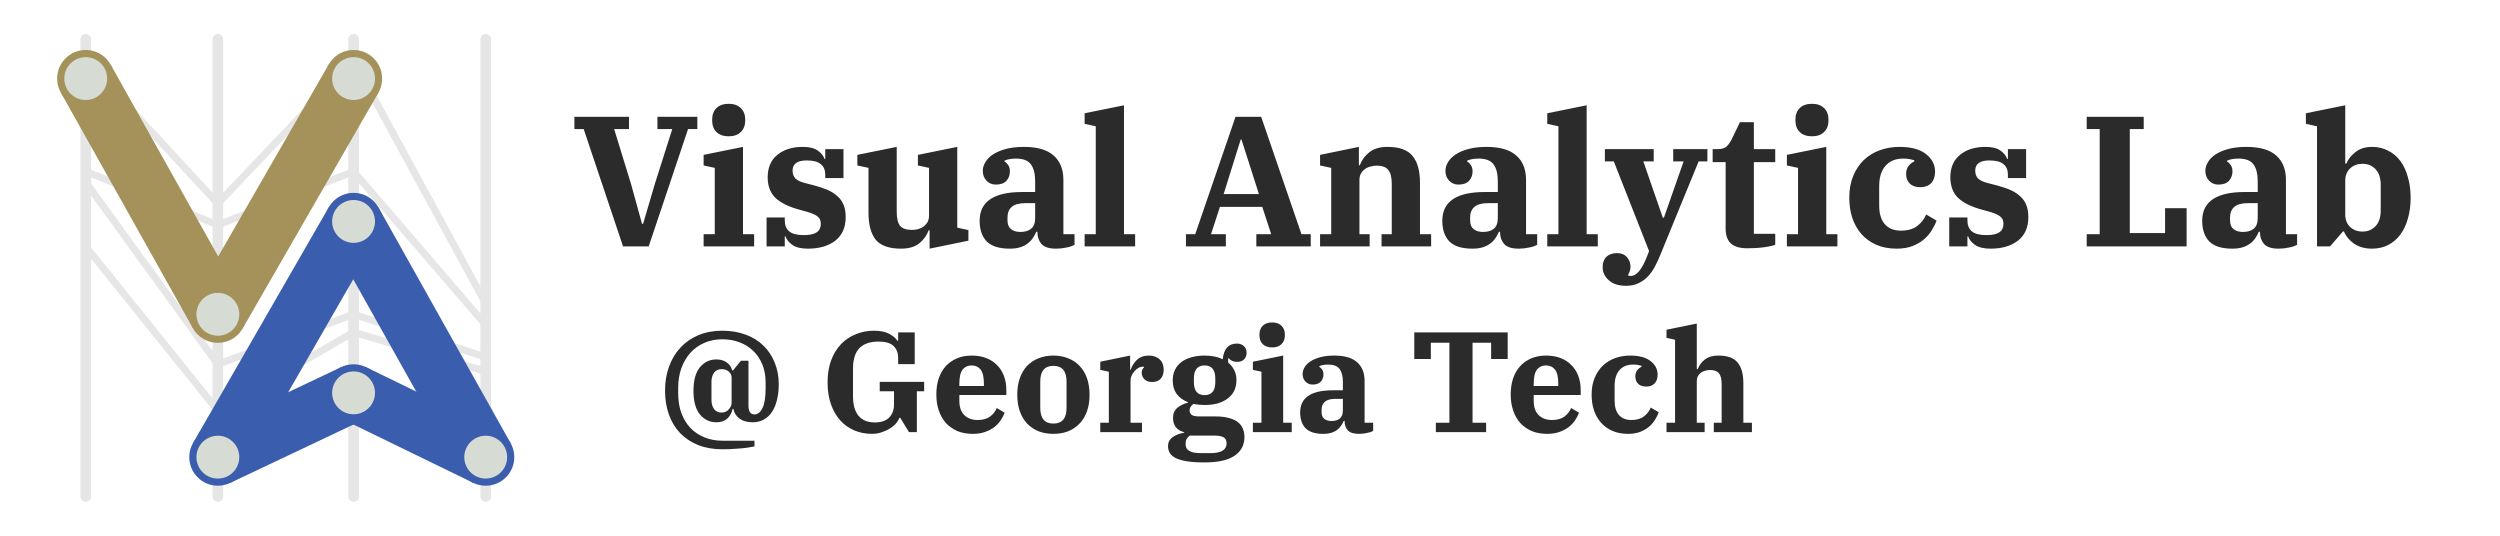 <svg width="700" height="150" viewBox="0 0 700 150" fill="none" xmlns="http://www.w3.org/2000/svg">
<path d="M99 11L99 139" stroke="#E6E6E6" stroke-width="3" stroke-linecap="round"/>
<path d="M136 11L136 139" stroke="#E6E6E6" stroke-width="3" stroke-linecap="round"/>
<path d="M61 11L61 139" stroke="#E6E6E6" stroke-width="3" stroke-linecap="round"/>
<path d="M24 11L24 139" stroke="#E6E6E6" stroke-width="3" stroke-linecap="round"/>
<path d="M136 100L99 88" stroke="#E6E6E6" stroke-width="2"/>
<path d="M99 88L61 102" stroke="#E6E6E6" stroke-width="2"/>
<path d="M99 93L61 115" stroke="#E6E6E6" stroke-width="2"/>
<path d="M99 93L136 104" stroke="#E6E6E6" stroke-width="2"/>
<path d="M99 48L61 63" stroke="#E6E6E6" stroke-width="2"/>
<path d="M136 127.706L99 116.412" stroke="#E6E6E6" stroke-width="2"/>
<path d="M99 116.412L61 127.706" stroke="#E6E6E6" stroke-width="2"/>
<path d="M24 48L61 63" stroke="#E6E6E6" stroke-width="2"/>
<path d="M24 51L61 102" stroke="#E6E6E6" stroke-width="2"/>
<path d="M24 69L61 115" stroke="#E6E6E6" stroke-width="2"/>
<path d="M99 48L136 91" stroke="#E6E6E6" stroke-width="2"/>
<path d="M99 17L136 85" stroke="#E6E6E6" stroke-width="2"/>
<path d="M99 17L61 57" stroke="#E6E6E6" stroke-width="2"/>
<path d="M24 17L61 57" stroke="#E6E6E6" stroke-width="2"/>
<path d="M61 128L99 62" stroke="#3A5DAE" stroke-width="16"/>
<path d="M61 128L99 110" stroke="#3A5DAE" stroke-width="16"/>
<path d="M99 62L136 128" stroke="#3A5DAE" stroke-width="16"/>
<path d="M99 110L136 128" stroke="#3A5DAE" stroke-width="16"/>
<circle cx="136" cy="128" r="7" fill="#D6DBD4" stroke="#3A5DAE" stroke-width="2"/>
<circle cx="99" cy="62" r="7" fill="#D6DBD4" stroke="#3A5DAE" stroke-width="2"/>
<circle cx="61" cy="128" r="7" fill="#D6DBD4" stroke="#3A5DAE" stroke-width="2"/>
<circle cx="99" cy="110" r="7" fill="#D6DBD4" stroke="#3A5DAE" stroke-width="2"/>
<path d="M61 88L99 22" stroke="#A4925A" stroke-width="16"/>
<circle cx="99" cy="22" r="7" fill="#D6DBD4" stroke="#A4925A" stroke-width="2"/>
<path d="M24 22L61 88" stroke="#A4925A" stroke-width="16"/>
<circle cx="61" cy="88" r="7" fill="#D6DBD4" stroke="#A4925A" stroke-width="2"/>
<circle cx="24" cy="22" r="7" fill="#D6DBD4" stroke="#A4925A" stroke-width="2"/>
<path d="M163.432 36.136H160.832V32.704H176.12V36.136H171.96L176.692 51.528L179.76 62.656H180.072L183.348 51.528L188.236 36.136H184.076V32.704H195.256V36.136H192.656L181.632 69H174.456L163.432 36.136ZM204.034 38.164C202.578 38.164 201.434 37.765 200.602 36.968C199.805 36.171 199.406 35.096 199.406 33.744V33.484C199.406 32.132 199.805 31.057 200.602 30.26C201.434 29.463 202.578 29.064 204.034 29.064C205.49 29.064 206.617 29.463 207.414 30.26C208.246 31.057 208.662 32.132 208.662 33.484V33.744C208.662 35.096 208.246 36.171 207.414 36.968C206.617 37.765 205.49 38.164 204.034 38.164ZM197.014 65.568H200.134V47.004L197.014 46.328V43.364L208.038 41.128V65.568H211.158V69H197.014V65.568ZM226.236 69.624C224.329 69.624 222.873 69.277 221.868 68.584C220.862 67.856 220.221 67.059 219.944 66.192H219.736V69H214.64V60.888H219.736V61.72C219.736 63.072 220.152 64.095 220.984 64.788C221.816 65.481 223.168 65.828 225.04 65.828C226.704 65.828 227.917 65.568 228.68 65.048C229.442 64.528 229.824 63.731 229.824 62.656C229.824 61.789 229.546 61.131 228.992 60.68C228.437 60.195 227.518 59.761 226.236 59.38L223.792 58.704C220.776 57.872 218.54 56.763 217.084 55.376C215.662 53.955 214.952 52.048 214.952 49.656C214.952 46.917 215.853 44.82 217.656 43.364C219.458 41.873 221.833 41.128 224.78 41.128C226.617 41.128 228.021 41.475 228.992 42.168C229.962 42.861 230.586 43.641 230.864 44.508H231.072V41.752H236.168V49.864H231.072V48.928C231.072 47.611 230.656 46.623 229.824 45.964C229.026 45.271 227.709 44.924 225.872 44.924C223.237 44.924 221.92 45.877 221.92 47.784C221.92 48.685 222.18 49.413 222.7 49.968C223.254 50.523 224.242 50.973 225.664 51.32L227.9 51.892C229.356 52.273 230.638 52.707 231.748 53.192C232.857 53.677 233.776 54.267 234.504 54.96C235.266 55.619 235.838 56.433 236.22 57.404C236.601 58.34 236.792 59.467 236.792 60.784C236.792 63.661 235.821 65.863 233.88 67.388C231.938 68.879 229.39 69.624 226.236 69.624ZM252.278 69.624C248.95 69.624 246.593 68.792 245.206 67.128C243.854 65.429 243.178 62.899 243.178 59.536V47.004L240.058 46.328V43.364L251.082 41.128V59.276C251.082 61.113 251.394 62.431 252.018 63.228C252.677 63.991 253.769 64.372 255.294 64.372C255.883 64.372 256.473 64.303 257.062 64.164C257.651 63.991 258.171 63.748 258.622 63.436C259.073 63.089 259.437 62.673 259.714 62.188C259.991 61.668 260.13 61.044 260.13 60.316V47.004L257.01 46.328V43.364L268.034 41.128V63.748L271.154 64.424V67.388L260.286 69.624V64.476H260.026C259.541 65.863 258.674 67.076 257.426 68.116C256.178 69.121 254.462 69.624 252.278 69.624ZM282.722 69.624C279.775 69.624 277.626 68.948 276.274 67.596C274.957 66.209 274.298 64.285 274.298 61.824C274.298 56.451 278.267 53.764 286.206 53.764H289.846V50.8C289.846 48.685 289.447 47.091 288.65 46.016C287.853 44.941 286.466 44.404 284.49 44.404C283.762 44.404 283.138 44.456 282.618 44.56C282.098 44.664 281.647 44.803 281.266 44.976V45.236C281.613 45.409 281.942 45.721 282.254 46.172C282.601 46.623 282.774 47.229 282.774 47.992C282.774 49.032 282.445 49.916 281.786 50.644C281.127 51.337 280.139 51.684 278.822 51.684C277.782 51.684 276.915 51.32 276.222 50.592C275.529 49.864 275.182 48.945 275.182 47.836C275.182 47.004 275.425 46.189 275.91 45.392C276.395 44.56 277.123 43.832 278.094 43.208C279.065 42.584 280.261 42.081 281.682 41.7C283.138 41.319 284.802 41.128 286.674 41.128C290.453 41.128 293.243 41.943 295.046 43.572C296.849 45.167 297.75 47.437 297.75 50.384V65.568H300.87V68.532C300.281 68.879 299.518 69.139 298.582 69.312C297.646 69.52 296.675 69.624 295.67 69.624C293.763 69.624 292.411 69.191 291.614 68.324C290.851 67.423 290.47 66.313 290.47 64.996V64.892H290.158C289.915 65.481 289.603 66.053 289.222 66.608C288.875 67.163 288.407 67.665 287.818 68.116C287.263 68.567 286.57 68.931 285.738 69.208C284.906 69.485 283.901 69.624 282.722 69.624ZM285.686 64.944C286.969 64.944 287.974 64.649 288.702 64.06C289.465 63.471 289.846 62.448 289.846 60.992V56.884H287.038C285.374 56.884 284.126 57.231 283.294 57.924C282.497 58.617 282.098 59.605 282.098 60.888V61.72C282.098 62.829 282.427 63.644 283.086 64.164C283.745 64.684 284.611 64.944 285.686 64.944ZM303.693 65.568H306.813V35.356L303.693 34.68V31.716L314.717 29.48V65.568H317.837V69H303.693V65.568ZM332.064 65.568H334.664L345.948 32.704H353.124L364.408 65.568H367.008V69H351.772V65.568H355.932L353.436 57.924H341.58L339.084 65.568H343.244V69H332.064V65.568ZM342.62 54.336H352.5L347.612 39.048H347.404L342.62 54.336ZM369.619 65.568H372.739V47.004L369.619 46.328V43.364L380.487 41.128V46.276H380.747C381.233 44.889 382.099 43.693 383.347 42.688C384.595 41.648 386.311 41.128 388.495 41.128C391.823 41.128 394.163 41.977 395.515 43.676C396.902 45.34 397.595 47.853 397.595 51.216V65.568H400.715V69H386.831V65.568H389.691V51.476C389.691 49.639 389.362 48.339 388.703 47.576C388.079 46.779 387.005 46.38 385.479 46.38C384.89 46.38 384.301 46.467 383.711 46.64C383.122 46.779 382.602 47.021 382.151 47.368C381.701 47.68 381.337 48.096 381.059 48.616C380.782 49.101 380.643 49.708 380.643 50.436V65.568H383.503V69H369.619V65.568ZM412.265 69.624C409.318 69.624 407.169 68.948 405.817 67.596C404.5 66.209 403.841 64.285 403.841 61.824C403.841 56.451 407.81 53.764 415.749 53.764H419.389V50.8C419.389 48.685 418.99 47.091 418.193 46.016C417.396 44.941 416.009 44.404 414.033 44.404C413.305 44.404 412.681 44.456 412.161 44.56C411.641 44.664 411.19 44.803 410.809 44.976V45.236C411.156 45.409 411.485 45.721 411.797 46.172C412.144 46.623 412.317 47.229 412.317 47.992C412.317 49.032 411.988 49.916 411.329 50.644C410.67 51.337 409.682 51.684 408.365 51.684C407.325 51.684 406.458 51.32 405.765 50.592C405.072 49.864 404.725 48.945 404.725 47.836C404.725 47.004 404.968 46.189 405.453 45.392C405.938 44.56 406.666 43.832 407.637 43.208C408.608 42.584 409.804 42.081 411.225 41.7C412.681 41.319 414.345 41.128 416.217 41.128C419.996 41.128 422.786 41.943 424.589 43.572C426.392 45.167 427.293 47.437 427.293 50.384V65.568H430.413V68.532C429.824 68.879 429.061 69.139 428.125 69.312C427.189 69.52 426.218 69.624 425.213 69.624C423.306 69.624 421.954 69.191 421.157 68.324C420.394 67.423 420.013 66.313 420.013 64.996V64.892H419.701C419.458 65.481 419.146 66.053 418.765 66.608C418.418 67.163 417.95 67.665 417.361 68.116C416.806 68.567 416.113 68.931 415.281 69.208C414.449 69.485 413.444 69.624 412.265 69.624ZM415.229 64.944C416.512 64.944 417.517 64.649 418.245 64.06C419.008 63.471 419.389 62.448 419.389 60.992V56.884H416.581C414.917 56.884 413.669 57.231 412.837 57.924C412.04 58.617 411.641 59.605 411.641 60.888V61.72C411.641 62.829 411.97 63.644 412.629 64.164C413.288 64.684 414.154 64.944 415.229 64.944ZM433.236 65.568H436.356V35.356L433.236 34.68V31.716L444.26 29.48V65.568H447.38V69H433.236V65.568ZM455.293 80.024C453.213 80.024 451.601 79.504 450.457 78.464C449.313 77.459 448.741 76.245 448.741 74.824C448.741 73.576 449.088 72.605 449.781 71.912C450.509 71.219 451.497 70.872 452.745 70.872C453.958 70.872 454.894 71.253 455.553 72.016C456.212 72.779 456.541 73.663 456.541 74.668C456.541 75.119 456.472 75.535 456.333 75.916C456.194 76.332 456.038 76.661 455.865 76.904L455.969 77.216C456.108 77.251 456.298 77.268 456.541 77.268C457.442 77.268 458.274 76.783 459.037 75.812C459.8 74.841 460.528 73.455 461.221 71.652L461.741 70.3L451.861 45.184H449.365V41.752H463.041V45.184H460.129L465.589 60.94H465.901L471.413 45.184H468.501V41.752H478.069V45.184H475.625L464.705 71.808C464.324 72.744 463.873 73.697 463.353 74.668C462.833 75.673 462.209 76.557 461.481 77.32C460.753 78.117 459.886 78.759 458.881 79.244C457.876 79.764 456.68 80.024 455.293 80.024ZM489.264 69.52C487.184 69.52 485.641 69.069 484.636 68.168C483.665 67.232 483.18 65.863 483.18 64.06V45.392H479.54V41.752H480.944C482.088 41.752 482.92 41.509 483.44 41.024C483.995 40.504 484.515 39.741 485 38.736L487.184 34.212H491.084V41.752H497.064V45.392H491.084V65.464H497.064V68.532C496.509 68.775 495.521 69 494.1 69.208C492.679 69.416 491.067 69.52 489.264 69.52ZM507.35 38.164C505.894 38.164 504.75 37.765 503.918 36.968C503.121 36.171 502.722 35.096 502.722 33.744V33.484C502.722 32.132 503.121 31.057 503.918 30.26C504.75 29.463 505.894 29.064 507.35 29.064C508.806 29.064 509.933 29.463 510.73 30.26C511.562 31.057 511.978 32.132 511.978 33.484V33.744C511.978 35.096 511.562 36.171 510.73 36.968C509.933 37.765 508.806 38.164 507.35 38.164ZM500.33 65.568H503.45V47.004L500.33 46.328V43.364L511.354 41.128V65.568H514.474V69H500.33V65.568ZM531.112 69.624C528.928 69.624 527.004 69.26 525.34 68.532C523.711 67.804 522.324 66.799 521.18 65.516C520.071 64.233 519.222 62.725 518.632 60.992C518.078 59.259 517.8 57.369 517.8 55.324C517.8 53.036 518.164 51.025 518.892 49.292C519.62 47.524 520.608 46.033 521.856 44.82C523.139 43.607 524.63 42.688 526.328 42.064C528.062 41.44 529.916 41.128 531.892 41.128C535.082 41.128 537.526 41.787 539.224 43.104C540.958 44.421 541.824 46.085 541.824 48.096C541.824 49.413 541.46 50.471 540.732 51.268C540.004 52.031 538.999 52.412 537.716 52.412C536.434 52.412 535.446 52.083 534.752 51.424C534.059 50.731 533.712 49.829 533.712 48.72C533.712 47.819 533.938 47.073 534.388 46.484C534.874 45.895 535.411 45.461 536 45.184V44.872C535.654 44.768 535.238 44.664 534.752 44.56C534.302 44.456 533.678 44.404 532.88 44.404C530.766 44.404 529.119 45.08 527.94 46.432C526.762 47.749 526.172 49.656 526.172 52.152V57.56C526.172 59.848 526.71 61.599 527.784 62.812C528.859 63.991 530.35 64.58 532.256 64.58C534.198 64.58 535.74 64.129 536.884 63.228C538.028 62.327 538.843 61.269 539.328 60.056L542.24 61.772C541.928 62.639 541.478 63.54 540.888 64.476C540.334 65.412 539.606 66.261 538.704 67.024C537.803 67.787 536.728 68.411 535.48 68.896C534.232 69.381 532.776 69.624 531.112 69.624ZM557.38 69.624C555.474 69.624 554.018 69.277 553.012 68.584C552.007 67.856 551.366 67.059 551.088 66.192H550.88V69H545.784V60.888H550.88V61.72C550.88 63.072 551.296 64.095 552.128 64.788C552.96 65.481 554.312 65.828 556.184 65.828C557.848 65.828 559.062 65.568 559.824 65.048C560.587 64.528 560.968 63.731 560.968 62.656C560.968 61.789 560.691 61.131 560.136 60.68C559.582 60.195 558.663 59.761 557.38 59.38L554.936 58.704C551.92 57.872 549.684 56.763 548.228 55.376C546.807 53.955 546.096 52.048 546.096 49.656C546.096 46.917 546.998 44.82 548.8 43.364C550.603 41.873 552.978 41.128 555.924 41.128C557.762 41.128 559.166 41.475 560.136 42.168C561.107 42.861 561.731 43.641 562.008 44.508H562.216V41.752H567.312V49.864H562.216V48.928C562.216 47.611 561.8 46.623 560.968 45.964C560.171 45.271 558.854 44.924 557.016 44.924C554.382 44.924 553.064 45.877 553.064 47.784C553.064 48.685 553.324 49.413 553.844 49.968C554.399 50.523 555.387 50.973 556.808 51.32L559.044 51.892C560.5 52.273 561.783 52.707 562.892 53.192C564.002 53.677 564.92 54.267 565.648 54.96C566.411 55.619 566.983 56.433 567.364 57.404C567.746 58.34 567.936 59.467 567.936 60.784C567.936 63.661 566.966 65.863 565.024 67.388C563.083 68.879 560.535 69.624 557.38 69.624ZM584.277 65.568H587.917V36.136H584.277V32.704H600.241V36.136H596.341V65.256H606.221V58.288H612.253V69H584.277V65.568ZM625.038 69.624C622.092 69.624 619.942 68.948 618.59 67.596C617.273 66.209 616.614 64.285 616.614 61.824C616.614 56.451 620.584 53.764 628.522 53.764H632.162V50.8C632.162 48.685 631.764 47.091 630.966 46.016C630.169 44.941 628.782 44.404 626.806 44.404C626.078 44.404 625.454 44.456 624.934 44.56C624.414 44.664 623.964 44.803 623.582 44.976V45.236C623.929 45.409 624.258 45.721 624.57 46.172C624.917 46.623 625.09 47.229 625.09 47.992C625.09 49.032 624.761 49.916 624.102 50.644C623.444 51.337 622.456 51.684 621.138 51.684C620.098 51.684 619.232 51.32 618.538 50.592C617.845 49.864 617.498 48.945 617.498 47.836C617.498 47.004 617.741 46.189 618.226 45.392C618.712 44.56 619.44 43.832 620.41 43.208C621.381 42.584 622.577 42.081 623.998 41.7C625.454 41.319 627.118 41.128 628.99 41.128C632.769 41.128 635.56 41.943 637.362 43.572C639.165 45.167 640.066 47.437 640.066 50.384V65.568H643.186V68.532C642.597 68.879 641.834 69.139 640.898 69.312C639.962 69.52 638.992 69.624 637.986 69.624C636.08 69.624 634.728 69.191 633.93 68.324C633.168 67.423 632.786 66.313 632.786 64.996V64.892H632.474C632.232 65.481 631.92 66.053 631.538 66.608C631.192 67.163 630.724 67.665 630.134 68.116C629.58 68.567 628.886 68.931 628.054 69.208C627.222 69.485 626.217 69.624 625.038 69.624ZM628.002 64.944C629.285 64.944 630.29 64.649 631.018 64.06C631.781 63.471 632.162 62.448 632.162 60.992V56.884H629.354C627.69 56.884 626.442 57.231 625.61 57.924C624.813 58.617 624.414 59.605 624.414 60.888V61.72C624.414 62.829 624.744 63.644 625.402 64.164C626.061 64.684 626.928 64.944 628.002 64.944ZM664.157 69.624C662.147 69.624 660.448 69.139 659.061 68.168C657.709 67.197 656.791 66.071 656.305 64.788H656.045L652.405 69H648.765V35.356L645.645 34.68V31.716L656.669 29.48V45.808H656.981C657.467 44.595 658.316 43.52 659.529 42.584C660.743 41.613 662.285 41.128 664.157 41.128C665.821 41.128 667.312 41.475 668.629 42.168C669.981 42.827 671.125 43.78 672.061 45.028C672.997 46.276 673.708 47.784 674.193 49.552C674.713 51.285 674.973 53.227 674.973 55.376C674.973 57.525 674.713 59.484 674.193 61.252C673.708 62.985 672.997 64.476 672.061 65.724C671.125 66.972 669.981 67.943 668.629 68.636C667.312 69.295 665.821 69.624 664.157 69.624ZM661.505 64.84C662.961 64.84 664.175 64.337 665.145 63.332C666.116 62.327 666.601 60.853 666.601 58.912V51.788C666.601 49.847 666.116 48.373 665.145 47.368C664.175 46.363 662.961 45.86 661.505 45.86C660.119 45.86 658.957 46.293 658.021 47.16C657.12 48.027 656.669 49.188 656.669 50.644V60.056C656.669 61.512 657.12 62.673 658.021 63.54C658.957 64.407 660.119 64.84 661.505 64.84ZM202.252 125.8C199.719 125.8 197.452 125.4 195.452 124.6C193.479 123.8 191.799 122.68 190.412 121.24C189.052 119.8 188.012 118.08 187.292 116.08C186.572 114.053 186.212 111.813 186.212 109.36C186.212 106.933 186.585 104.693 187.332 102.64C188.079 100.587 189.145 98.813 190.532 97.32C191.919 95.827 193.599 94.667 195.572 93.84C197.545 93.013 199.772 92.6 202.252 92.6C204.625 92.6 206.785 92.96 208.732 93.68C210.679 94.373 212.332 95.387 213.692 96.72C215.079 98.027 216.145 99.613 216.892 101.48C217.665 103.32 218.052 105.373 218.052 107.64C218.052 109.16 217.892 110.573 217.572 111.88C217.279 113.187 216.825 114.307 216.212 115.24C215.625 116.173 214.865 116.907 213.932 117.44C213.025 117.973 211.959 118.24 210.732 118.24C209.212 118.24 207.985 117.893 207.052 117.2C206.119 116.507 205.545 115.6 205.332 114.48H205.132C204.892 115.6 204.399 116.507 203.652 117.2C202.905 117.893 201.879 118.24 200.572 118.24C198.732 118.24 197.199 117.507 195.972 116.04C194.772 114.573 194.172 112.373 194.172 109.44C194.172 106.507 194.772 104.307 195.972 102.84C197.199 101.373 198.732 100.64 200.572 100.64C201.772 100.64 202.759 100.933 203.532 101.52C204.305 102.08 204.799 102.813 205.012 103.72H205.252L207.452 101H209.572V113.52C209.572 114.32 209.705 114.947 209.972 115.4C210.239 115.827 210.665 116.04 211.252 116.04C212.159 116.04 212.905 115.453 213.492 114.28C214.079 113.08 214.372 111.187 214.372 108.6V107.08C214.372 105.213 214.065 103.533 213.452 102.04C212.839 100.547 211.985 99.28 210.892 98.24C209.825 97.2 208.545 96.4 207.052 95.84C205.585 95.28 203.985 95 202.252 95C200.412 95 198.732 95.333 197.212 96C195.692 96.667 194.385 97.6 193.292 98.8C192.225 100 191.385 101.44 190.772 103.12C190.185 104.773 189.892 106.6 189.892 108.6V110.12C189.892 112.147 190.185 113.987 190.772 115.64C191.385 117.267 192.225 118.653 193.292 119.8C194.385 120.947 195.692 121.827 197.212 122.44C198.732 123.08 200.412 123.4 202.252 123.4H211.252V125C210.639 125.133 209.945 125.253 209.172 125.36C208.399 125.467 207.599 125.547 206.772 125.6C205.945 125.68 205.132 125.733 204.332 125.76C203.559 125.787 202.865 125.8 202.252 125.8ZM202.012 115.52C202.865 115.52 203.545 115.227 204.052 114.64C204.585 114.053 204.852 113.44 204.852 112.8V105.72C204.852 105.053 204.585 104.493 204.052 104.04C203.545 103.587 202.865 103.36 202.012 103.36C201.105 103.36 200.412 103.693 199.932 104.36C199.452 105.027 199.212 105.88 199.212 106.92V111.96C199.212 113 199.452 113.853 199.932 114.52C200.412 115.187 201.105 115.52 202.012 115.52ZM244.161 121.48C242.347 121.48 240.667 121.147 239.121 120.48C237.601 119.813 236.294 118.867 235.201 117.64C234.107 116.387 233.254 114.88 232.641 113.12C232.027 111.333 231.721 109.32 231.721 107.08C231.721 104.733 232.054 102.667 232.721 100.88C233.414 99.067 234.347 97.547 235.521 96.32C236.721 95.093 238.107 94.173 239.681 93.56C241.254 92.92 242.934 92.6 244.721 92.6C246.561 92.6 248.014 92.907 249.081 93.52C250.174 94.133 250.894 94.76 251.241 95.4H251.481V93.08H256.121V101.96H251.481V100.2C251.481 98.813 251.054 97.707 250.201 96.88C249.347 96.053 247.961 95.64 246.041 95.64C243.614 95.64 241.801 96.267 240.601 97.52C239.427 98.747 238.841 100.667 238.841 103.28V110.92C238.841 113.347 239.361 115.187 240.401 116.44C241.467 117.667 242.961 118.28 244.881 118.28C246.747 118.28 248.121 117.813 249.001 116.88C249.881 115.92 250.321 114.733 250.321 113.32V109.56H246.321V106.92H258.761V109.56H256.721V121H254.521L252.081 117H251.801C251.667 117.453 251.387 117.947 250.961 118.48C250.534 118.987 249.974 119.467 249.281 119.92C248.614 120.347 247.841 120.707 246.961 121C246.107 121.32 245.174 121.48 244.161 121.48ZM272.416 121.48C270.763 121.48 269.296 121.213 268.016 120.68C266.763 120.12 265.696 119.36 264.816 118.4C263.963 117.413 263.31 116.253 262.856 114.92C262.403 113.56 262.176 112.08 262.176 110.48C262.176 108.8 262.403 107.28 262.856 105.92C263.336 104.56 264.003 103.413 264.856 102.48C265.736 101.547 266.776 100.827 267.976 100.32C269.203 99.813 270.563 99.56 272.056 99.56C273.55 99.56 274.896 99.787 276.096 100.24C277.296 100.693 278.31 101.347 279.136 102.2C279.99 103.027 280.643 104.04 281.096 105.24C281.55 106.44 281.776 107.773 281.776 109.24V110.6H268.616V112.2C268.616 113.987 269.083 115.333 270.016 116.24C270.95 117.147 272.19 117.6 273.736 117.6C275.176 117.6 276.336 117.28 277.216 116.64C278.096 115.973 278.723 115.173 279.096 114.24L281.296 115.56C281.056 116.227 280.71 116.907 280.256 117.6C279.803 118.293 279.216 118.933 278.496 119.52C277.776 120.08 276.91 120.547 275.896 120.92C274.883 121.293 273.723 121.48 272.416 121.48ZM268.616 108.08H275.496V107.52C275.496 105.6 275.19 104.253 274.576 103.48C273.963 102.707 273.123 102.32 272.056 102.32C270.99 102.32 270.15 102.707 269.536 103.48C268.923 104.253 268.616 105.6 268.616 107.52V108.08ZM294.953 118.6C297.406 118.6 298.633 117.133 298.633 114.2V106.84C298.633 103.907 297.406 102.44 294.953 102.44C292.499 102.44 291.273 103.907 291.273 106.84V114.2C291.273 117.133 292.499 118.6 294.953 118.6ZM294.953 121.48C293.433 121.48 292.046 121.24 290.793 120.76C289.566 120.253 288.499 119.533 287.593 118.6C286.713 117.667 286.033 116.52 285.553 115.16C285.073 113.8 284.833 112.253 284.833 110.52C284.833 108.787 285.073 107.24 285.553 105.88C286.033 104.52 286.713 103.373 287.593 102.44C288.499 101.507 289.566 100.8 290.793 100.32C292.046 99.813 293.433 99.56 294.953 99.56C296.473 99.56 297.846 99.813 299.073 100.32C300.326 100.8 301.393 101.507 302.273 102.44C303.179 103.373 303.873 104.52 304.353 105.88C304.833 107.24 305.073 108.787 305.073 110.52C305.073 112.253 304.833 113.8 304.353 115.16C303.873 116.52 303.179 117.667 302.273 118.6C301.393 119.533 300.326 120.253 299.073 120.76C297.846 121.24 296.473 121.48 294.953 121.48ZM308.074 118.36H310.474V104.08L308.074 103.56V101.28L316.434 99.56V103.52H316.594C316.967 102.4 317.567 101.467 318.394 100.72C319.22 99.947 320.3 99.56 321.634 99.56C322.94 99.56 323.967 99.92 324.714 100.64C325.46 101.333 325.834 102.293 325.834 103.52C325.834 104.587 325.554 105.427 324.994 106.04C324.434 106.653 323.647 106.96 322.634 106.96C321.674 106.96 320.94 106.707 320.434 106.2C319.927 105.667 319.674 105.04 319.674 104.32C319.674 104 319.74 103.707 319.874 103.44C320.007 103.173 320.167 103 320.354 102.92L320.314 102.72C320.234 102.693 320.114 102.68 319.954 102.68C319.527 102.68 319.114 102.8 318.714 103.04C318.314 103.28 317.954 103.587 317.634 103.96C317.314 104.333 317.047 104.747 316.834 105.2C316.647 105.653 316.554 106.093 316.554 106.52V118.36H319.754V121H308.074V118.36ZM337.245 129.48C335.272 129.48 333.632 129.373 332.325 129.16C331.018 128.947 329.965 128.64 329.165 128.24C328.392 127.84 327.845 127.36 327.525 126.8C327.205 126.24 327.045 125.6 327.045 124.88C327.045 123.867 327.472 123.04 328.325 122.4C329.205 121.787 330.285 121.373 331.565 121.16V121C330.632 120.787 329.872 120.347 329.285 119.68C328.725 118.987 328.445 118.107 328.445 117.04C328.445 115.813 328.845 114.867 329.645 114.2C330.472 113.507 331.458 113.027 332.605 112.76V112.6C331.245 112.067 330.192 111.293 329.445 110.28C328.725 109.267 328.365 108 328.365 106.48C328.365 105.36 328.578 104.373 329.005 103.52C329.432 102.667 330.032 101.947 330.805 101.36C331.578 100.773 332.512 100.333 333.605 100.04C334.698 99.72 335.912 99.56 337.245 99.56C338.205 99.56 339.098 99.64 339.925 99.8C340.778 99.96 341.592 100.227 342.365 100.6C342.658 97.667 343.978 96.2 346.325 96.2C347.098 96.2 347.738 96.427 348.245 96.88C348.778 97.307 349.045 97.933 349.045 98.76C349.045 99.533 348.805 100.16 348.325 100.64C347.872 101.093 347.218 101.32 346.365 101.32C345.378 101.32 344.605 100.987 344.045 100.32H343.885V101.52C344.605 102.107 345.165 102.8 345.565 103.6C345.992 104.4 346.205 105.36 346.205 106.48C346.205 107.6 345.992 108.587 345.565 109.44C345.138 110.293 344.525 111.013 343.725 111.6C342.952 112.187 342.018 112.64 340.925 112.96C339.832 113.253 338.618 113.4 337.285 113.4C336.725 113.4 336.192 113.373 335.685 113.32C335.178 113.267 334.685 113.187 334.205 113.08C333.458 113.56 333.085 114.173 333.085 114.92C333.085 115.48 333.298 115.907 333.725 116.2C334.152 116.467 334.832 116.6 335.765 116.6H340.405C341.845 116.6 343.072 116.747 344.085 117.04C345.125 117.307 345.965 117.693 346.605 118.2C347.245 118.707 347.712 119.32 348.005 120.04C348.298 120.733 348.445 121.52 348.445 122.4C348.445 124.613 347.525 126.347 345.685 127.6C343.845 128.853 341.032 129.48 337.245 129.48ZM337.285 110.64C339.285 110.64 340.285 109.413 340.285 106.96V106C340.285 103.547 339.285 102.32 337.285 102.32C335.285 102.32 334.285 103.547 334.285 106V106.96C334.285 109.413 335.285 110.64 337.285 110.64ZM331.965 124.36C331.965 125.213 332.298 125.84 332.965 126.24C333.658 126.667 334.765 126.88 336.285 126.88H338.845C341.912 126.88 343.445 125.973 343.445 124.16C343.445 123.28 343.138 122.693 342.525 122.4C341.938 122.107 341.072 121.96 339.925 121.96H333.125C332.752 122.253 332.458 122.573 332.245 122.92C332.058 123.293 331.965 123.773 331.965 124.36ZM356.208 97.28C355.088 97.28 354.208 96.973 353.568 96.36C352.955 95.747 352.648 94.92 352.648 93.88V93.68C352.648 92.64 352.955 91.813 353.568 91.2C354.208 90.587 355.088 90.28 356.208 90.28C357.328 90.28 358.195 90.587 358.808 91.2C359.448 91.813 359.768 92.64 359.768 93.68V93.88C359.768 94.92 359.448 95.747 358.808 96.36C358.195 96.973 357.328 97.28 356.208 97.28ZM350.808 118.36H353.208V104.08L350.808 103.56V101.28L359.288 99.56V118.36H361.688V121H350.808V118.36ZM370.527 121.48C368.26 121.48 366.607 120.96 365.567 119.92C364.553 118.853 364.047 117.373 364.047 115.48C364.047 111.347 367.1 109.28 373.207 109.28H376.007V107C376.007 105.373 375.7 104.147 375.087 103.32C374.473 102.493 373.407 102.08 371.887 102.08C371.327 102.08 370.847 102.12 370.447 102.2C370.047 102.28 369.7 102.387 369.407 102.52V102.72C369.673 102.853 369.927 103.093 370.167 103.44C370.433 103.787 370.567 104.253 370.567 104.84C370.567 105.64 370.313 106.32 369.807 106.88C369.3 107.413 368.54 107.68 367.527 107.68C366.727 107.68 366.06 107.4 365.527 106.84C364.993 106.28 364.727 105.573 364.727 104.72C364.727 104.08 364.913 103.453 365.287 102.84C365.66 102.2 366.22 101.64 366.967 101.16C367.713 100.68 368.633 100.293 369.727 100C370.847 99.707 372.127 99.56 373.567 99.56C376.473 99.56 378.62 100.187 380.007 101.44C381.393 102.667 382.087 104.413 382.087 106.68V118.36H384.487V120.64C384.033 120.907 383.447 121.107 382.727 121.24C382.007 121.4 381.26 121.48 380.487 121.48C379.02 121.48 377.98 121.147 377.367 120.48C376.78 119.787 376.487 118.933 376.487 117.92V117.84H376.247C376.06 118.293 375.82 118.733 375.527 119.16C375.26 119.587 374.9 119.973 374.447 120.32C374.02 120.667 373.487 120.947 372.847 121.16C372.207 121.373 371.433 121.48 370.527 121.48ZM372.807 117.88C373.793 117.88 374.567 117.653 375.127 117.2C375.713 116.747 376.007 115.96 376.007 114.84V111.68H373.847C372.567 111.68 371.607 111.947 370.967 112.48C370.353 113.013 370.047 113.773 370.047 114.76V115.4C370.047 116.253 370.3 116.88 370.807 117.28C371.313 117.68 371.98 117.88 372.807 117.88ZM402.035 118.36H405.835V95.96H400.635V100.52H395.995V93.08H422.155V100.52H417.515V95.96H412.315V118.36H416.115V121H402.035V118.36ZM433.237 121.48C431.583 121.48 430.117 121.213 428.837 120.68C427.583 120.12 426.517 119.36 425.637 118.4C424.783 117.413 424.13 116.253 423.677 114.92C423.223 113.56 422.997 112.08 422.997 110.48C422.997 108.8 423.223 107.28 423.677 105.92C424.157 104.56 424.823 103.413 425.677 102.48C426.557 101.547 427.597 100.827 428.797 100.32C430.023 99.813 431.383 99.56 432.877 99.56C434.37 99.56 435.717 99.787 436.917 100.24C438.117 100.693 439.13 101.347 439.957 102.2C440.81 103.027 441.463 104.04 441.917 105.24C442.37 106.44 442.597 107.773 442.597 109.24V110.6H429.437V112.2C429.437 113.987 429.903 115.333 430.837 116.24C431.77 117.147 433.01 117.6 434.557 117.6C435.997 117.6 437.157 117.28 438.037 116.64C438.917 115.973 439.543 115.173 439.917 114.24L442.117 115.56C441.877 116.227 441.53 116.907 441.077 117.6C440.623 118.293 440.037 118.933 439.317 119.52C438.597 120.08 437.73 120.547 436.717 120.92C435.703 121.293 434.543 121.48 433.237 121.48ZM429.437 108.08H436.317V107.52C436.317 105.6 436.01 104.253 435.397 103.48C434.783 102.707 433.943 102.32 432.877 102.32C431.81 102.32 430.97 102.707 430.357 103.48C429.743 104.253 429.437 105.6 429.437 107.52V108.08ZM455.893 121.48C454.213 121.48 452.733 121.2 451.453 120.64C450.199 120.08 449.133 119.307 448.253 118.32C447.399 117.333 446.746 116.173 446.293 114.84C445.866 113.507 445.653 112.053 445.653 110.48C445.653 108.72 445.933 107.173 446.493 105.84C447.053 104.48 447.813 103.333 448.773 102.4C449.759 101.467 450.906 100.76 452.213 100.28C453.546 99.8 454.973 99.56 456.493 99.56C458.946 99.56 460.826 100.067 462.133 101.08C463.466 102.093 464.133 103.373 464.133 104.92C464.133 105.933 463.853 106.747 463.293 107.36C462.733 107.947 461.959 108.24 460.973 108.24C459.986 108.24 459.226 107.987 458.693 107.48C458.159 106.947 457.893 106.253 457.893 105.4C457.893 104.707 458.066 104.133 458.413 103.68C458.786 103.227 459.199 102.893 459.653 102.68V102.44C459.386 102.36 459.066 102.28 458.693 102.2C458.346 102.12 457.866 102.08 457.253 102.08C455.626 102.08 454.359 102.6 453.453 103.64C452.546 104.653 452.093 106.12 452.093 108.04V112.2C452.093 113.96 452.506 115.307 453.333 116.24C454.159 117.147 455.306 117.6 456.773 117.6C458.266 117.6 459.453 117.253 460.333 116.56C461.213 115.867 461.839 115.053 462.213 114.12L464.453 115.44C464.213 116.107 463.866 116.8 463.413 117.52C462.986 118.24 462.426 118.893 461.733 119.48C461.039 120.067 460.213 120.547 459.253 120.92C458.293 121.293 457.173 121.48 455.893 121.48ZM466.619 118.36H469.019V95.12L466.619 94.6V92.32L475.099 90.6V103.36H475.379C475.752 102.293 476.406 101.4 477.339 100.68C478.299 99.933 479.566 99.56 481.139 99.56C483.699 99.56 485.499 100.213 486.539 101.52C487.606 102.8 488.139 104.733 488.139 107.32V118.36H490.539V121H479.859V118.36H482.059V107.52C482.059 106.107 481.806 105.107 481.299 104.52C480.819 103.907 479.992 103.6 478.819 103.6C478.366 103.6 477.912 103.667 477.459 103.8C477.032 103.907 476.632 104.093 476.259 104.36C475.912 104.6 475.632 104.92 475.419 105.32C475.206 105.693 475.099 106.16 475.099 106.72V118.36H477.299V121H466.619V118.36Z" fill="#2B2B2B"/>
</svg>
